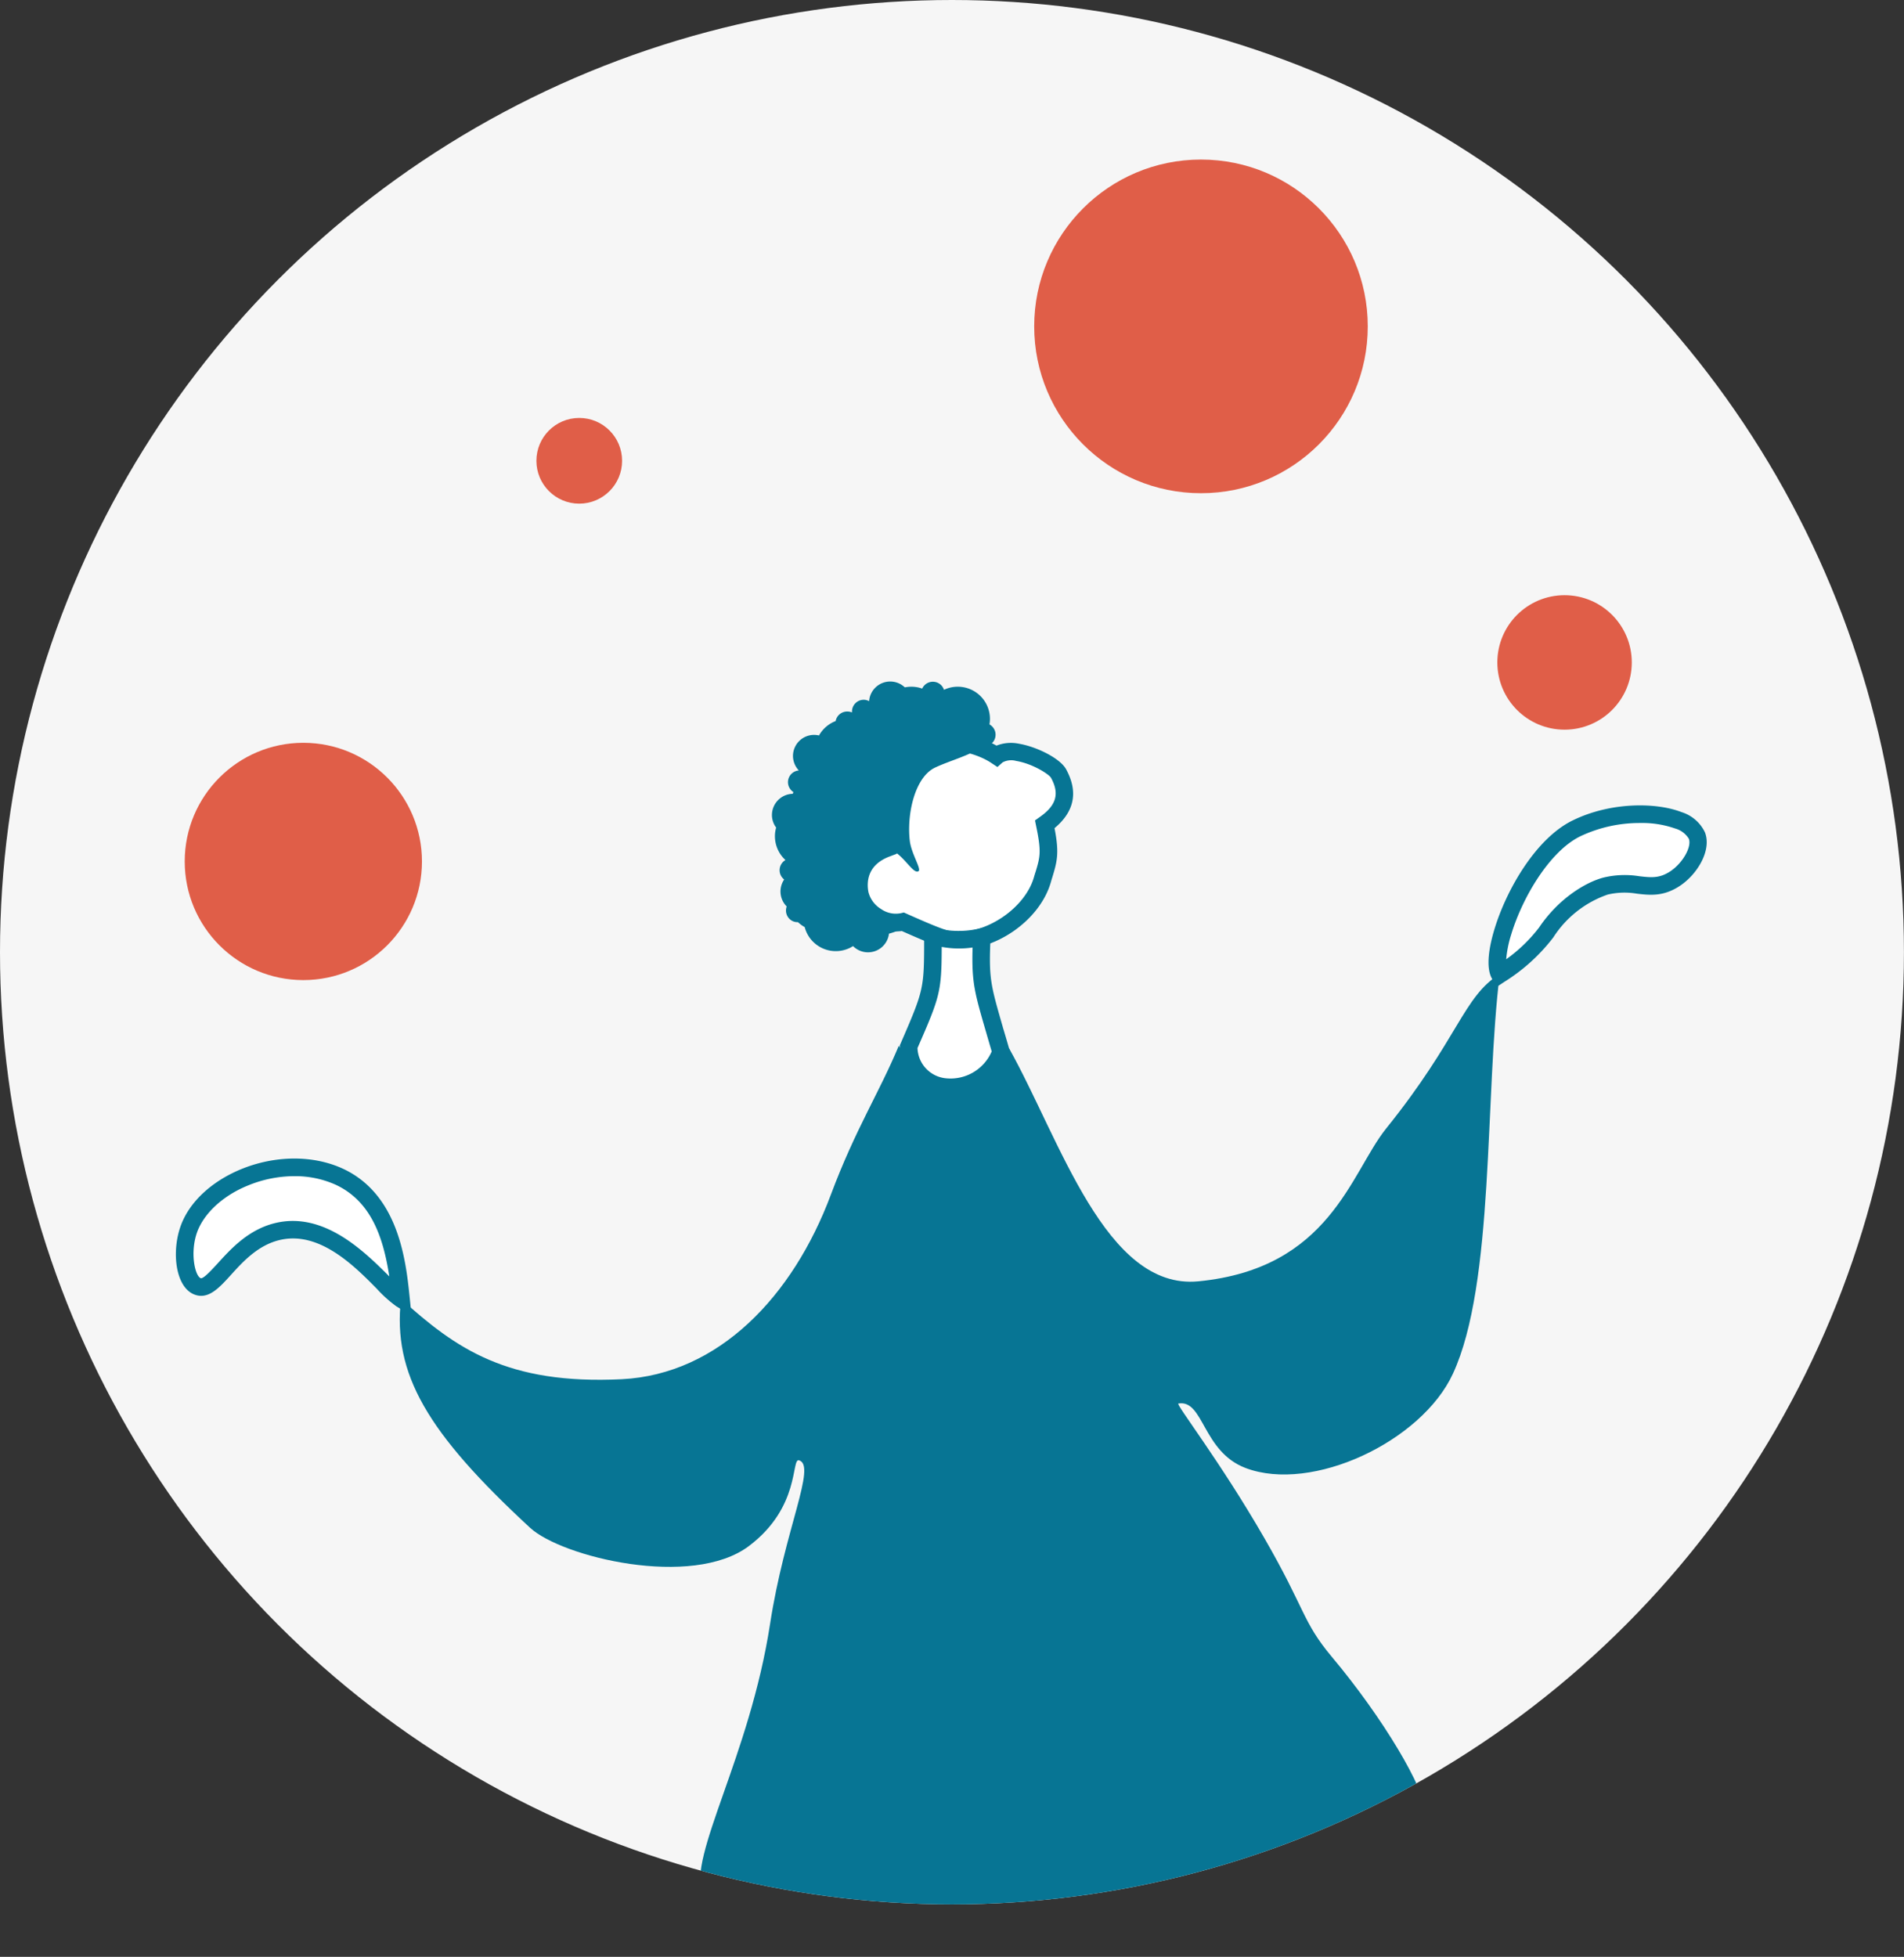 <svg xmlns="http://www.w3.org/2000/svg" xmlns:xlink="http://www.w3.org/1999/xlink" viewBox="0 0 324.89 333.83"><rect x="0" y="0" width="324.89" height="333.83" fill="#333333" stroke="none"/><defs><style>.cls-1{fill:none;}.cls-2{fill:#f6f6f6;}.cls-3{clip-path:url(#clip-path);}.cls-4{fill:#077594;}.cls-5{fill:#fff;}.cls-6{fill:#e05e48;}</style><clipPath id="clip-path"><circle class="cls-1" cx="162.44" cy="162.44" r="162.44"/></clipPath></defs><g id="Layer_2" data-name="Layer 2"><g id="Layer_1-2" data-name="Layer 1"><circle class="cls-2" cx="162.44" cy="162.44" r="162.44"/><g class="cls-3"><path class="cls-4" d="M153.36,178.42c4.11,6,4.11,6,8.73,6.43s7.18-2.57,10.1-6c8.73,15.59,16.45,41.27,32.28,39.74,22.45-2.17,26-18.47,32-26,12.47-15.48,13.18-22.54,19.44-26.42-2.58,20.77-.85,52.8-8,68.2-5.34,11.54-24,20.36-35.36,16.07-7.4-2.8-7.14-11.75-11.48-11-.5.08,7.16,9.89,14.7,23,7,12.12,6.44,14.19,11.48,20.2,8.85,10.56,15.87,22.48,16.07,26.69.42,8.85-30.15,18.89-58.32,22.5-6.64.85-59.42,7.28-65.19-8.72-2.39-6.63,8.09-23.36,11.59-46.06,2.49-16.21,8-27.08,4.93-27.93-1.34-.38.27,8-8.54,14.63-9.71,7.3-31.94,1.87-37.34-3.12C72.87,244.38,67,234.41,68.42,221.58c9.39,8.51,18.16,14.66,37.66,13.71,16.55-.82,29.22-14.15,35.69-31.47C146,192.53,150,186.48,153.36,178.42Z"/><path class="cls-5" d="M68.42,221.58c-.71-6.86-2-16.89-10.53-20.83-9.45-4.38-22.68.77-25.64,8.87-1.4,3.83-.73,9,1.44,9.82,3.1,1.23,6-7.52,13.66-9.34C57.28,207.72,65.29,219.66,68.42,221.58Z"/><path class="cls-4" d="M70.22,224.44l-2.58-1.58a21.67,21.67,0,0,1-3.34-3c-3.93-4-9.88-9.93-16.6-8.31-3.69.88-6.24,3.68-8.29,5.94s-3.89,4.28-6.27,3.34c-3.24-1.29-3.89-7.36-2.29-11.74,1.46-4,5.19-7.51,10.22-9.6,5.85-2.42,12.37-2.46,17.45-.11,9.58,4.45,10.76,15.89,11.39,22Zm-20-23.79a20.89,20.89,0,0,0-8,1.63C38,204,34.83,207,33.66,210.13c-1.29,3.54-.39,7.53.58,7.92.46.18,2-1.54,2.95-2.57,2.21-2.43,5.22-5.75,9.81-6.84,8.36-2,15.29,5,19.43,9.11h0c-1-6.46-3-12.79-9.18-15.65A16.85,16.85,0,0,0,50.23,200.65Z"/><path class="cls-5" d="M255.91,166.24c-2.13-3.66,4.24-20.56,13-24.9,8.11-4,19.07-2.73,20.61,1.19.89,2.28-1.26,5.78-3.84,7.43-4.05,2.59-6.76-.1-11.74,1.2-2.63.69-7,3.22-10.14,7.93A30.48,30.48,0,0,1,255.91,166.24Z"/><path class="cls-4" d="M255.4,168.35l-.79-1.35c-1.18-2-.44-5.71.38-8.43,2.05-6.8,7.09-15.52,13.31-18.58,6.46-3.19,14.26-3.14,18.62-1.45a6.59,6.59,0,0,1,4,3.45c1.2,3.06-1.31,7.25-4.42,9.23-2.72,1.75-5,1.49-7.17,1.24a12.55,12.55,0,0,0-5,.15,18,18,0,0,0-9.28,7.31,31.53,31.53,0,0,1-8.37,7.59Zm24.47-27.95a23.66,23.66,0,0,0-10.24,2.28c-5.18,2.55-9.84,10.36-11.77,16.76a19.36,19.36,0,0,0-.85,4.21,26.45,26.45,0,0,0,5.6-5.4c3.41-5.07,8.06-7.77,11-8.54a15.52,15.52,0,0,1,6.1-.23c2,.23,3.39.39,5.22-.78,2.15-1.38,3.79-4.22,3.24-5.62a4,4,0,0,0-2.33-1.74A17,17,0,0,0,279.87,140.4Z"/><path class="cls-5" d="M154.09,157.22c4.84,2.11,7.26,3.16,8.85,3.24,6.29.27,13.22-4.59,14.91-10.37,1-3.44,1.56-4.21.43-9.51,2.66-1.88,4.63-4.48,2.38-8.64-1-1.87-8.16-5.22-10.59-3-2-1.34-5.25-2.43-6.91-2.16-4.82.77-15.55,4.32-11.88,17.93a6.59,6.59,0,0,0-4.54,7.77A6.49,6.49,0,0,0,154.09,157.22Z"/><path class="cls-4" d="M163.47,162l-.59,0c-1.83-.08-4.1-1-9-3.17a7.46,7.46,0,0,1-5.18-1.22,7.75,7.75,0,0,1-3.46-4.81,8,8,0,0,1,4.26-8.92c-1-4.62-.49-8.54,1.54-11.69,3.23-5,9.36-6.46,11.85-6.86,2-.32,5,.66,7.15,1.87a6.74,6.74,0,0,1,3.9-.31c2.93.5,7,2.48,8,4.39,2.07,3.83,1.39,7.18-2,10,.81,4.17.48,5.56-.35,8.3-.1.31-.2.64-.3,1C177.44,156.84,170.29,162,163.47,162Zm-9.24-6.33.47.21c4.51,2,7,3.05,8.31,3.11,5.57.25,11.91-4.19,13.4-9.29.11-.37.21-.71.31-1,.76-2.54,1-3.39.09-7.74l-.2-1,.8-.57c2.86-2,3.41-4,1.93-6.7-.35-.62-3.17-2.42-5.92-2.87a3.14,3.14,0,0,0-2.34.24l-.88.79-1-.66c-1.83-1.25-4.74-2.1-5.83-1.92-2.09.34-7.23,1.55-9.81,5.53-1.73,2.68-2,6.22-.86,10.53l.35,1.31-1.27.48c-3.86,1.46-3.91,4.44-3.59,6.09a4.74,4.74,0,0,0,2.14,2.86,4.38,4.38,0,0,0,3.38.72Z"/><path class="cls-4" d="M168.83,123.64a6,6,0,0,0,.09-1,5.49,5.49,0,0,0-5.5-5.49,5.39,5.39,0,0,0-2.34.53,2,2,0,0,0-3.72-.21,5.55,5.55,0,0,0-1.84-.32,6,6,0,0,0-1.13.11,3.61,3.61,0,0,0-6.09,2.36,1.88,1.88,0,0,0-.92-.24,2,2,0,0,0-2,2s0,.11,0,.16a2.06,2.06,0,0,0-.79-.16,2,2,0,0,0-2,1.63,5.52,5.52,0,0,0-2.84,2.46,3.6,3.6,0,0,0-4.44,3.52,3.63,3.63,0,0,0,1,2.45,2,2,0,0,0-.93,3.68l-.1.3a3.63,3.63,0,0,0-3.56,3.62,3.56,3.56,0,0,0,.72,2.14,5.19,5.19,0,0,0-.21,1.48,5.48,5.48,0,0,0,1.8,4.06,2,2,0,0,0-1,1.74,2,2,0,0,0,.78,1.58,3.62,3.62,0,0,0,.43,4.6,2,2,0,0,0,1,2.49,2,2,0,0,0,.92.19,6,6,0,0,0,1.15.84,5.48,5.48,0,0,0,8.25,3.24,3.6,3.6,0,0,0,6.13-2.12c1.29-.35,2.21-.76,2.33-1.23.41-1.63-6.42-2.85-7.28-5.63-1.21-3.94.79-7.29,3.57-7.72,3.18-.5,5.28,4.6,6.41,3.93.57-.33-1.23-3-1.48-5.21-.53-4.55.86-10.87,4.35-12.49,2.49-1.16,5.57-1.95,7.93-3.45l.23-.14.16,0a2,2,0,0,0,.92-3.76Z"/><circle class="cls-6" cx="204.93" cy="55.68" r="28.46"/><circle class="cls-6" cx="266.97" cy="113.01" r="11.47"/><circle class="cls-6" cx="98.84" cy="78.61" r="7.31"/><circle class="cls-6" cx="51.76" cy="146.96" r="20.24"/></g><path class="cls-5" d="M167.53,159.81c-.38,8.35.12,8.67,3.26,19.58-2.69,7.88-15,8.6-15.76-.84,4.17-9.53,4.17-9.53,4.17-18.84A17.3,17.3,0,0,0,167.53,159.81Z"/><path class="cls-4" d="M162.16,187a11,11,0,0,1-1.16-.07c-4.24-.54-7.1-3.69-7.46-8.22l0-.38.15-.34c4-9.25,4-9.25,4-18.24v-1.83l1.79.35a15.73,15.73,0,0,0,7.76.11l1.87-.37-.09,1.91c-.32,7.07,0,8,2.15,15.49.32,1.06.67,2.25,1.06,3.61l.13.45-.16.45A10.66,10.66,0,0,1,162.16,187Zm-5.6-8.17a5.36,5.36,0,0,0,4.82,5.12,7.65,7.65,0,0,0,7.84-4.58c-.34-1.15-.64-2.18-.91-3.12-2-6.88-2.53-8.61-2.35-14.61a16.23,16.23,0,0,1-5.27-.1C160.67,169.2,160.38,170.05,156.56,178.79Z"/></g></g></svg>